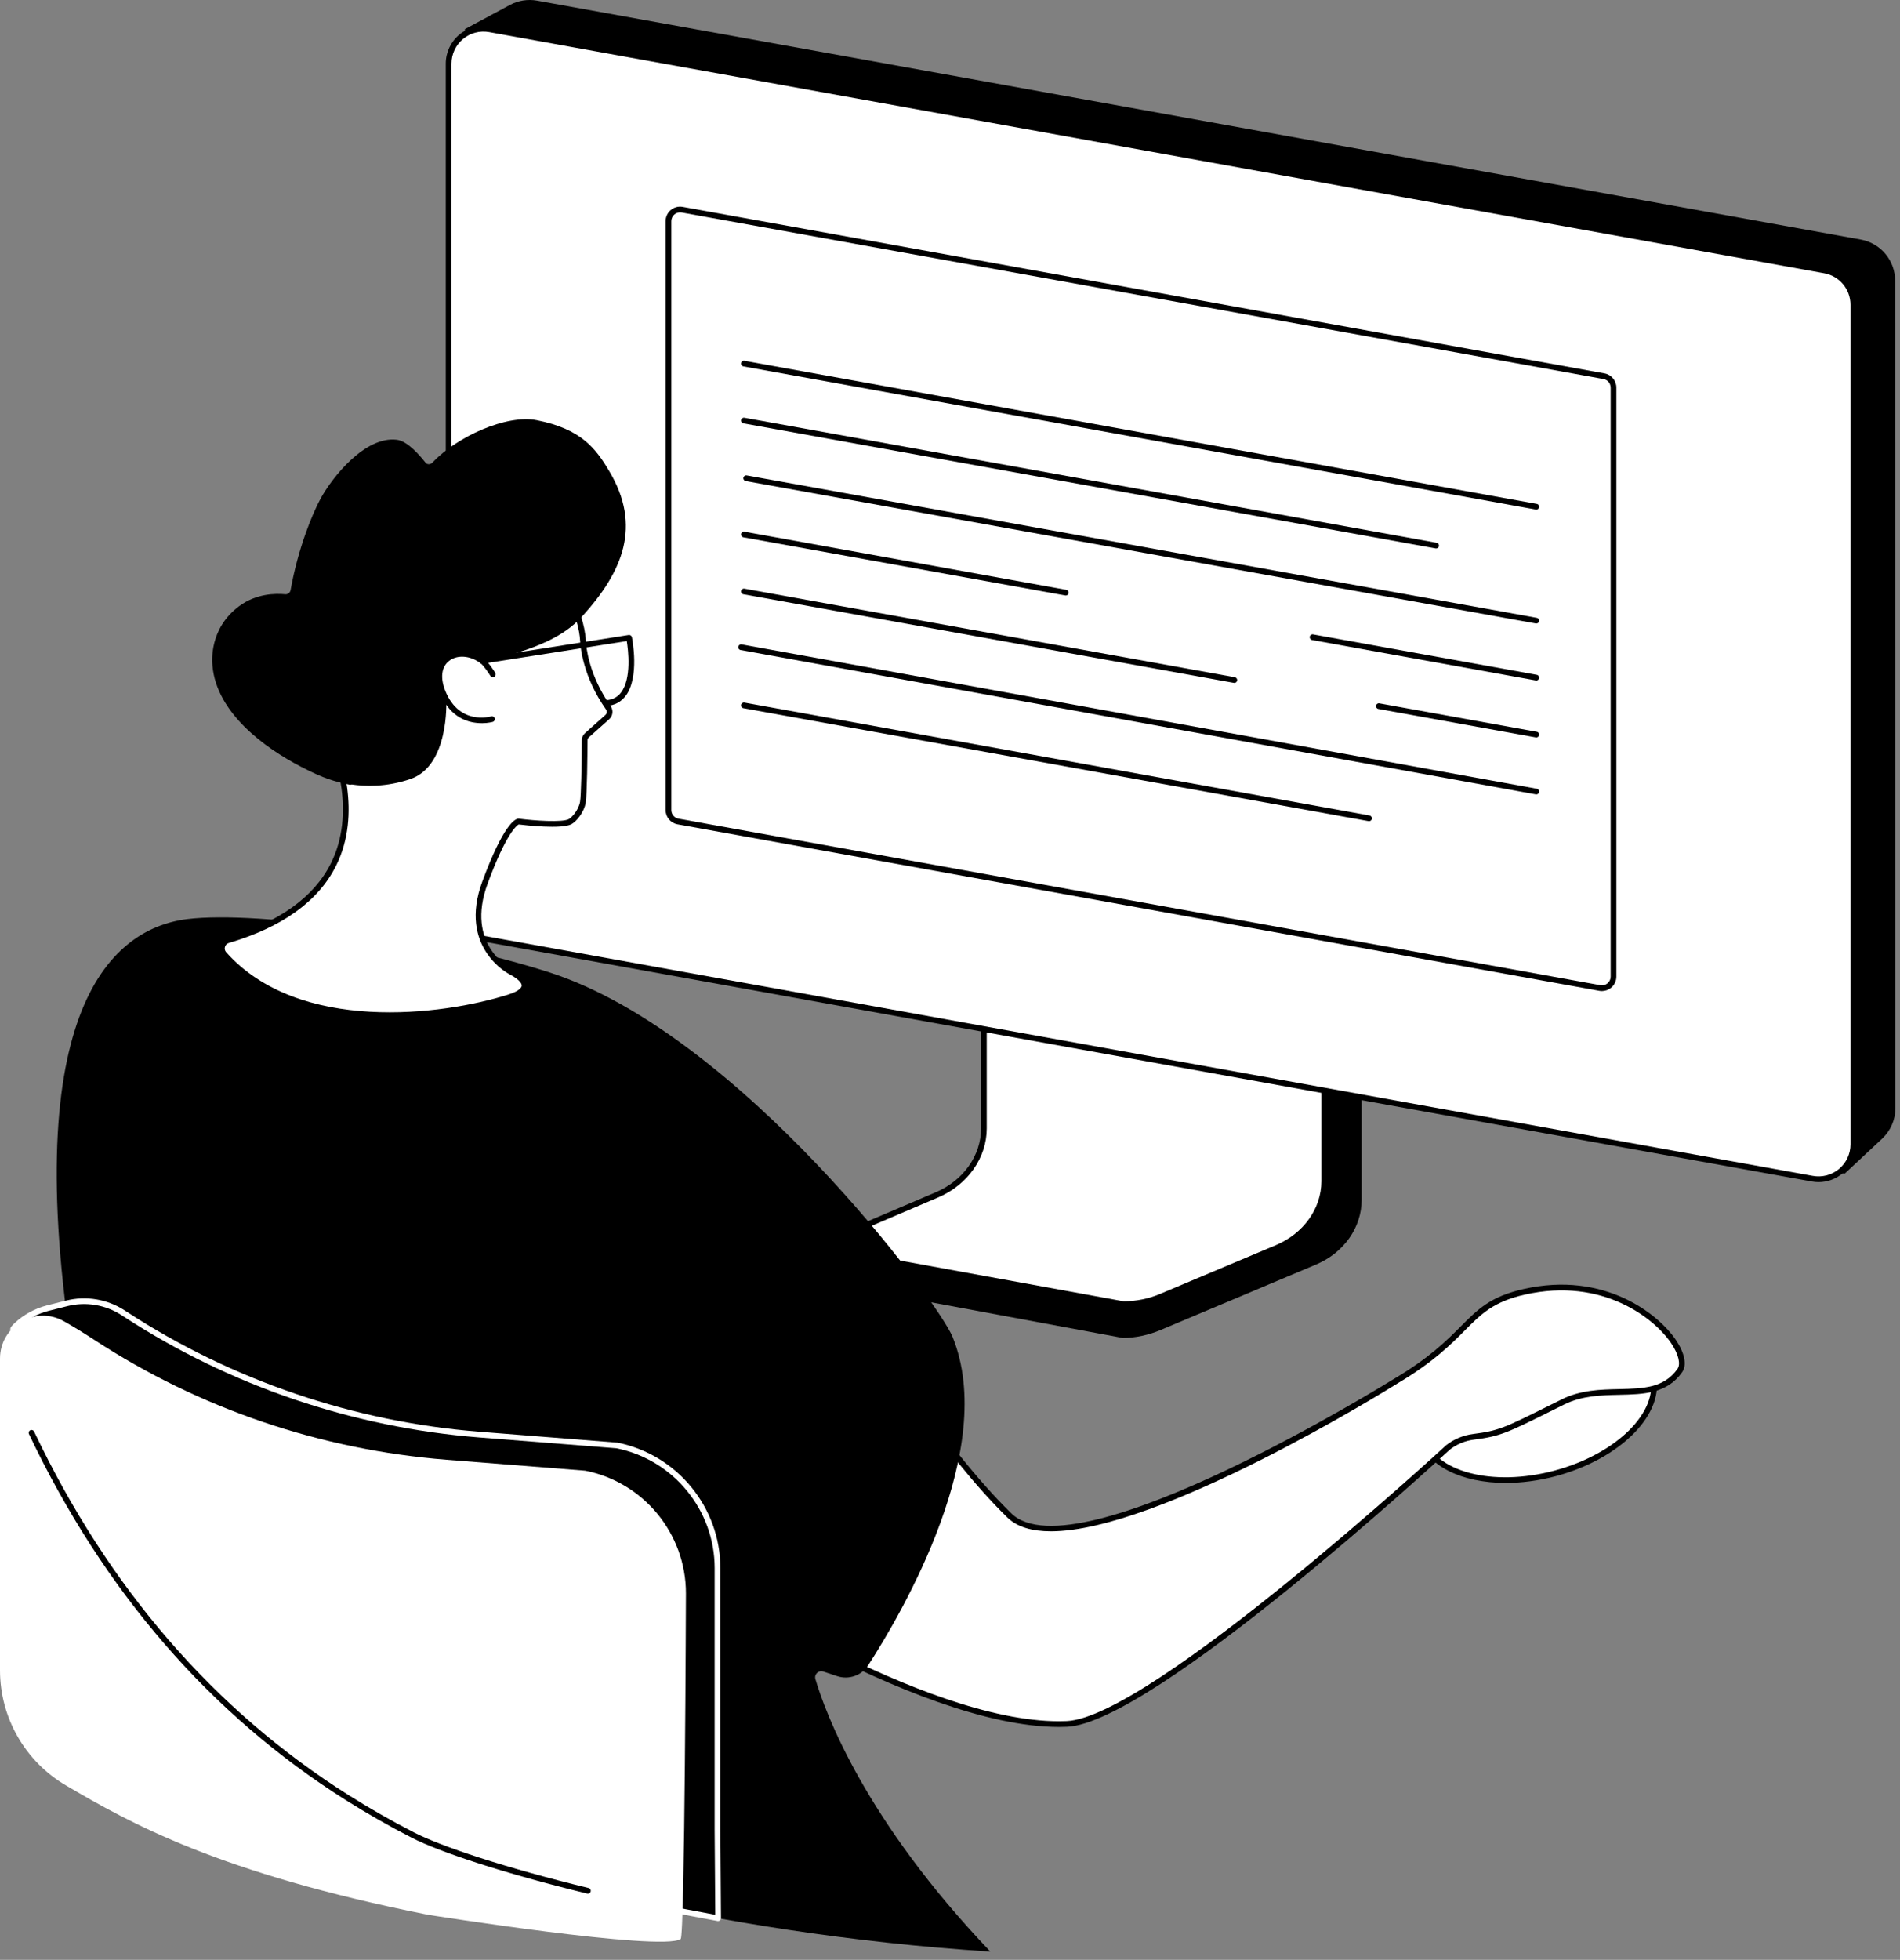 <svg width="225" height="232" viewBox="0 0 225 232" fill="none" xmlns="http://www.w3.org/2000/svg">
<rect x="0" y="0" width="225" height="232" fill="#808080" stroke="none"/>
<path d="M160.827 107.557L120.9 101.591C120.642 101.591 120.556 101.831 120.556 102.061V136.031C120.556 139.284 97.872 147.734 97.65 147.304L97.622 150.899C97.621 151.569 98.209 152.162 98.96 152.162H99.469L132.945 158.378C134.498 158.378 136.033 158.031 137.439 157.441L155.844 149.692C159.158 148.296 161.247 145.3 161.247 142.032V108.029C161.247 107.798 161.085 107.558 160.827 107.558V107.557Z" fill="black"/>
<path d="M116.513 99.613V133.589C116.513 136.938 114.358 139.99 110.971 141.436L98.555 146.736C97.743 147.081 98.02 148.169 98.918 148.169L133.032 154.386C134.567 154.386 136.081 154.083 137.468 153.499L151.225 147.708C154.636 146.271 156.813 143.208 156.813 139.84V105.829C156.813 105.69 156.686 105.577 156.53 105.577L116.793 99.361C116.637 99.361 116.51 99.474 116.51 99.613H116.513Z" fill="white"/>
<path d="M133.034 154.724C133.014 154.724 132.992 154.722 132.973 154.718L98.886 148.507C98.324 148.493 97.862 148.131 97.757 147.618C97.654 147.118 97.922 146.639 98.422 146.425L110.838 141.126C114.08 139.743 116.176 136.785 116.176 133.59V99.614C116.176 99.289 116.454 99.024 116.796 99.024C116.813 99.024 116.831 99.024 116.848 99.029L156.564 105.241C156.891 105.256 157.154 105.514 157.154 105.831V139.842C157.154 143.327 154.879 146.538 151.358 148.02L137.601 153.811C136.181 154.409 134.602 154.725 133.034 154.725V154.724ZM116.851 99.712V133.589C116.851 137.054 114.595 140.256 111.104 141.747L98.688 147.046C98.483 147.133 98.382 147.297 98.42 147.48C98.454 147.642 98.604 147.83 98.92 147.83C98.94 147.83 98.961 147.832 98.981 147.836L133.066 154.047C134.535 154.042 136.013 153.745 137.341 153.186L151.098 147.394C154.367 146.017 156.48 143.052 156.48 139.84V105.912L116.854 99.714L116.851 99.712Z" fill="black"/>
<path d="M222.894 134.784L218.44 138.942L53.284 110.361L55.054 3.45L60.398 0.581C61.38 0.058 62.508 -0.119 63.602 0.078L220.358 28.359C222.711 28.784 224.421 30.832 224.421 33.223L224.455 131.177C224.455 132.543 223.889 133.849 222.893 134.783L222.894 134.784Z" fill="black"/>
<path d="M214.614 139.532L56.523 110.986C54.558 110.632 53.129 108.921 53.129 106.924V7.531C53.129 4.957 55.458 3.011 57.991 3.468L216.082 32.014C218.047 32.368 219.477 34.079 219.477 36.077V135.467C219.477 138.041 217.147 139.987 214.614 139.53V139.532Z" fill="white"/>
<path d="M215.351 139.935C215.085 139.935 214.819 139.912 214.553 139.863L56.462 111.318C54.334 110.935 52.789 109.085 52.789 106.922V7.531C52.789 6.205 53.373 4.954 54.391 4.104C55.409 3.253 56.742 2.9 58.049 3.137L216.14 31.682C218.267 32.066 219.813 33.915 219.813 36.078V135.47C219.813 136.797 219.229 138.047 218.211 138.897C217.399 139.574 216.389 139.937 215.351 139.937V139.935ZM214.674 139.198C215.782 139.399 216.913 139.099 217.777 138.378C218.64 137.656 219.137 136.595 219.137 135.469V36.077C219.137 34.242 217.827 32.672 216.02 32.347L57.93 3.802C56.821 3.601 55.69 3.901 54.827 4.623C53.963 5.344 53.466 6.405 53.466 7.531V106.924C53.466 108.758 54.776 110.328 56.583 110.653L214.674 139.198Z" fill="black"/>
<path d="M189.456 116.959L80.29 97.247C79.636 97.129 79.161 96.559 79.161 95.894V26.175C79.161 25.319 79.936 24.671 80.78 24.822L189.945 44.532C190.6 44.65 191.075 45.22 191.075 45.885V115.604C191.075 116.46 190.3 117.108 189.456 116.957V116.959Z" fill="white"/>
<path d="M189.702 117.319C189.6 117.319 189.498 117.31 189.397 117.292L80.231 97.58C79.415 97.433 78.823 96.724 78.823 95.894V26.175C78.823 25.666 79.048 25.187 79.438 24.86C79.827 24.535 80.338 24.399 80.839 24.489L190.005 44.201C190.821 44.347 191.413 45.057 191.413 45.887V115.606C191.413 116.115 191.188 116.593 190.798 116.92C190.488 117.18 190.1 117.319 189.702 117.319ZM189.517 116.625C189.822 116.68 190.13 116.598 190.366 116.401C190.603 116.203 190.737 115.913 190.737 115.606V45.887C190.737 45.385 190.379 44.956 189.886 44.867L80.72 25.155C80.417 25.1 80.109 25.183 79.872 25.38C79.635 25.577 79.5 25.868 79.5 26.175V95.894C79.5 96.395 79.858 96.825 80.352 96.913L189.517 116.625Z" fill="black"/>
<path d="M181.933 60.324C181.913 60.324 181.893 60.322 181.872 60.318L88.034 43.374C87.851 43.34 87.728 43.164 87.762 42.981C87.796 42.797 87.97 42.675 88.155 42.709L181.992 59.653C182.176 59.686 182.298 59.862 182.266 60.045C182.237 60.209 182.093 60.324 181.933 60.324Z" fill="black"/>
<path d="M170.067 64.924C170.047 64.924 170.027 64.923 170.006 64.918L88.034 50.118C87.851 50.084 87.728 49.908 87.762 49.725C87.796 49.541 87.97 49.419 88.155 49.453L170.126 64.253C170.31 64.287 170.432 64.463 170.4 64.646C170.371 64.81 170.227 64.924 170.067 64.924Z" fill="black"/>
<path d="M181.933 73.811C181.913 73.811 181.893 73.81 181.872 73.805L88.306 56.946C88.123 56.912 88 56.736 88.032 56.553C88.066 56.369 88.24 56.247 88.425 56.279L181.991 73.139C182.174 73.172 182.297 73.348 182.264 73.532C182.235 73.695 182.092 73.81 181.931 73.81L181.933 73.811Z" fill="black"/>
<path d="M181.933 80.555C181.913 80.555 181.893 80.554 181.872 80.549L155.376 75.765C155.193 75.731 155.071 75.555 155.103 75.372C155.136 75.189 155.309 75.066 155.495 75.1L181.991 79.884C182.174 79.918 182.297 80.094 182.265 80.277C182.235 80.441 182.092 80.555 181.931 80.555H181.933Z" fill="black"/>
<path d="M126.212 70.494C126.192 70.494 126.172 70.493 126.151 70.488L88.034 63.605C87.851 63.572 87.728 63.396 87.762 63.212C87.796 63.029 87.97 62.907 88.155 62.94L126.272 69.823C126.455 69.857 126.577 70.033 126.544 70.216C126.515 70.38 126.371 70.494 126.21 70.494H126.212Z" fill="black"/>
<path d="M181.933 87.299C181.913 87.299 181.893 87.297 181.872 87.293L163.225 83.925C163.042 83.892 162.92 83.716 162.952 83.533C162.985 83.349 163.158 83.227 163.344 83.261L181.991 86.628C182.174 86.662 182.297 86.837 182.265 87.021C182.236 87.184 182.092 87.299 181.931 87.299H181.933Z" fill="black"/>
<path d="M146.171 80.841C146.152 80.841 146.132 80.839 146.11 80.835L88.034 70.349C87.851 70.316 87.728 70.14 87.762 69.956C87.796 69.773 87.97 69.651 88.155 69.684L146.231 80.17C146.414 80.204 146.537 80.379 146.505 80.563C146.476 80.726 146.332 80.841 146.171 80.841Z" fill="black"/>
<path d="M181.933 94.041C181.913 94.041 181.893 94.04 181.872 94.035L87.701 76.949C87.517 76.916 87.395 76.74 87.429 76.557C87.462 76.373 87.636 76.251 87.822 76.284L181.992 93.37C182.176 93.404 182.298 93.58 182.264 93.763C182.235 93.927 182.092 94.041 181.931 94.041H181.933Z" fill="black"/>
<path d="M162.126 97.21C162.106 97.21 162.086 97.209 162.065 97.204L88.032 83.837C87.849 83.803 87.727 83.627 87.76 83.444C87.794 83.261 87.968 83.138 88.153 83.172L162.186 96.539C162.369 96.573 162.491 96.748 162.459 96.932C162.43 97.095 162.287 97.21 162.126 97.21Z" fill="black"/>
<path d="M184.164 174.41C191.727 172.39 196.901 167.173 195.722 162.757C194.543 158.34 187.456 156.397 179.894 158.416C172.332 160.435 167.157 165.652 168.336 170.069C169.516 174.486 176.602 176.429 184.164 174.41Z" fill="white"/>
<path d="M178.321 175.545C173.092 175.545 168.907 173.54 168.005 170.162C167.403 167.904 168.321 165.4 170.593 163.111C172.817 160.868 176.088 159.086 179.802 158.096C187.532 156.032 194.818 158.086 196.044 162.677C197.268 167.267 191.977 172.679 184.247 174.743C182.206 175.287 180.196 175.545 178.322 175.545H178.321ZM185.786 157.961C183.955 157.961 181.983 158.215 179.976 158.75C176.377 159.711 173.214 161.429 171.073 163.589C168.979 165.702 168.121 167.974 168.659 169.989C169.789 174.218 176.704 176.057 184.073 174.09C191.443 172.123 196.52 167.082 195.391 162.852C194.569 159.774 190.684 157.963 185.788 157.963L185.786 157.961Z" fill="black"/>
<path d="M171.472 171.345C172.335 170.669 173.367 170.235 174.458 170.093C177.818 169.657 178.353 169.3 185.089 165.957C190.13 163.455 195.962 166.483 198.933 162.229C200.66 159.757 192.788 150.143 180.494 152.925C173.497 154.508 174.487 158.051 165.302 163.49C165.302 163.49 127.441 187.135 119.522 179.39C110.734 170.795 102.988 157.324 102.988 157.324L80.107 185.01C80.107 185.01 109.031 204.812 126.34 204.077C136.47 203.647 171.472 171.345 171.472 171.345Z" fill="white"/>
<path d="M125.399 204.433C108.085 204.433 80.2 185.482 79.916 185.288C79.838 185.235 79.786 185.151 79.772 185.056C79.758 184.961 79.786 184.866 79.847 184.793L102.728 157.107C102.798 157.021 102.907 156.975 103.017 156.984C103.127 156.994 103.226 157.056 103.281 157.153C103.359 157.287 111.107 170.682 119.758 179.145C127.397 186.616 164.748 163.436 165.124 163.201C169.27 160.746 171.332 158.675 172.989 157.012C175.033 154.961 176.51 153.478 180.421 152.593C190.025 150.419 196.425 155.592 198.467 158.629C199.509 160.179 199.787 161.596 199.211 162.421C197.42 164.986 194.667 165.049 191.752 165.115C189.583 165.164 187.341 165.216 185.239 166.258L183.943 166.903C178.4 169.66 177.688 170.015 174.501 170.428C173.479 170.561 172.506 170.966 171.69 171.602C170.114 173.055 136.467 203.984 126.353 204.413C126.038 204.427 125.72 204.433 125.397 204.433H125.399ZM80.605 184.937C83.699 187.005 109.267 203.756 125.388 203.757C125.704 203.757 126.015 203.751 126.325 203.737C136.216 203.317 170.892 171.418 171.242 171.096C171.248 171.09 171.256 171.084 171.264 171.077C172.178 170.362 173.268 169.907 174.415 169.757C177.489 169.358 178.072 169.069 183.643 166.298L184.939 165.653C187.176 164.543 189.494 164.489 191.737 164.439C194.594 164.373 197.061 164.318 198.656 162.035C199.054 161.466 198.759 160.278 197.904 159.008C195.952 156.102 189.815 151.161 180.569 153.253C176.85 154.096 175.432 155.519 173.468 157.49C171.783 159.181 169.688 161.286 165.474 163.78C164.153 164.606 137.292 181.271 124.457 181.273C122.25 181.273 120.46 180.781 119.283 179.63C111.431 171.95 104.331 160.26 102.939 157.909L80.604 184.935L80.605 184.937Z" fill="black"/>
<path d="M65.123 115.129C52.078 110.906 30.722 107.746 22.17 108.801C12.673 109.972 1.938 120.567 8.991 163.027C10.373 171.346 11.4 178.858 12.863 185.516C21.685 198.33 33.389 209.281 48.913 217.242C55.776 220.761 83.87 228.894 117.275 231.02C102.387 215.415 97.74 202.767 96.56 198.771C96.393 198.206 96.93 197.689 97.489 197.874L99.139 198.421C100.514 198.878 102.026 198.349 102.813 197.131C106.875 190.847 118.187 171.484 112.801 158.25C111.121 154.125 87.664 122.424 65.124 115.129H65.123Z" fill="black"/>
<path d="M65.725 67.362C65.725 67.362 68.851 72.047 69.042 75.919C69.092 76.943 69.519 80.216 72.039 83.794C72.282 84.139 72.229 84.609 71.909 84.893L69.501 87.041C69.334 87.189 69.239 87.395 69.238 87.615C69.23 88.982 69.187 94.032 69.024 94.972C68.832 96.064 67.957 97.026 67.521 97.262C66.372 97.882 61.39 97.248 61.39 97.248C61.39 97.248 60.054 97.375 57.434 104.466C54.605 112.124 60.473 115.017 60.473 115.017C62.677 116.168 62.718 117.281 60.334 118.041C52.112 120.661 35.113 122.576 26.531 112.942C26.041 112.391 26.286 111.511 27.003 111.298C48.812 104.866 38.418 86.33 38.88 86.208C40.058 85.896 46.833 78.758 50.802 76.726C53.508 75.341 56.789 77.345 58.99 75.25L65.727 67.358L65.725 67.362Z" fill="white"/>
<path d="M46.171 120.505C38.97 120.505 31.26 118.764 26.277 113.169C25.968 112.822 25.86 112.35 25.988 111.902C26.115 111.454 26.459 111.109 26.907 110.977C33.044 109.168 37.175 106.211 39.187 102.191C42.175 96.219 39.65 89.428 38.82 87.195C38.529 86.415 38.47 86.254 38.568 86.064C38.612 85.98 38.699 85.908 38.792 85.884C39.199 85.777 40.807 84.335 42.362 82.941C44.994 80.581 48.271 77.645 50.648 76.428C51.956 75.759 53.353 75.831 54.703 75.899C56.218 75.977 57.648 76.051 58.744 75.019L65.47 67.141C65.539 67.06 65.638 67.016 65.746 67.023C65.852 67.029 65.95 67.084 66.008 67.173C66.138 67.367 69.187 71.98 69.381 75.901C69.413 76.535 69.701 79.883 72.318 83.599C72.66 84.083 72.582 84.749 72.136 85.145L69.727 87.293C69.63 87.379 69.577 87.493 69.577 87.617C69.568 89.113 69.525 94.07 69.357 95.03C69.155 96.186 68.238 97.259 67.682 97.558C66.518 98.187 62.223 97.692 61.427 97.594C61.202 97.71 59.962 98.596 57.751 104.582C55.065 111.85 60.394 114.6 60.623 114.713C61.921 115.39 62.518 116.055 62.459 116.748C62.401 117.419 61.739 117.947 60.436 118.363C56.973 119.467 51.724 120.502 46.171 120.502V120.505ZM39.254 86.412C39.303 86.558 39.379 86.761 39.453 86.961C40.309 89.262 42.91 96.261 39.791 102.496C37.692 106.69 33.421 109.762 27.096 111.627C26.868 111.694 26.702 111.862 26.638 112.089C26.573 112.312 26.628 112.547 26.781 112.72C35.378 122.368 52.419 120.21 60.23 117.721C61.589 117.289 61.769 116.858 61.783 116.693C61.798 116.518 61.685 116.035 60.316 115.32C60.261 115.292 54.215 112.203 57.116 104.351C59.615 97.586 60.994 96.949 61.358 96.913C61.383 96.91 61.408 96.912 61.433 96.913C63.318 97.153 66.593 97.38 67.361 96.964C67.735 96.762 68.522 95.879 68.69 94.914C68.817 94.193 68.882 90.669 68.9 87.612C68.901 87.3 69.039 86.999 69.276 86.788L71.685 84.641C71.876 84.47 71.909 84.196 71.763 83.988C69.039 80.121 68.738 76.601 68.704 75.934C68.55 72.827 66.413 69.113 65.684 67.93L59.244 75.473C59.236 75.482 59.229 75.49 59.22 75.499C57.911 76.743 56.26 76.657 54.665 76.576C53.404 76.512 52.098 76.445 50.952 77.032C48.653 78.207 45.414 81.112 42.809 83.446C40.98 85.086 39.875 86.066 39.252 86.412H39.254Z" fill="black"/>
<path d="M71.83 83.565C71.654 83.565 71.506 83.429 71.492 83.252C71.478 83.065 71.619 82.903 71.805 82.889C72.55 82.836 73.12 82.536 73.548 81.972C74.808 80.312 74.392 76.939 74.224 75.89L57.153 78.57C56.97 78.599 56.795 78.473 56.766 78.288C56.737 78.103 56.864 77.931 57.048 77.902L74.447 75.17C74.627 75.141 74.795 75.26 74.831 75.438C74.87 75.63 75.767 80.167 74.088 82.382C73.543 83.099 72.791 83.498 71.854 83.565C71.847 83.565 71.838 83.565 71.83 83.565Z" fill="black"/>
<path d="M57.037 85.605C55.6 85.605 53.344 85.076 52.121 82.07C51.369 80.225 51.615 78.586 52.778 77.691C53.987 76.758 55.848 76.871 57.304 77.964C57.85 78.374 58.567 79.517 58.648 79.647C58.746 79.806 58.697 80.014 58.538 80.113C58.379 80.213 58.171 80.162 58.072 80.005C57.873 79.684 57.274 78.79 56.898 78.507C55.684 77.596 54.16 77.481 53.193 78.229C52.271 78.939 52.109 80.248 52.748 81.818C54.393 85.858 58.012 84.847 58.165 84.803C58.345 84.751 58.532 84.853 58.585 85.032C58.639 85.211 58.536 85.399 58.358 85.453C58.342 85.457 57.807 85.61 57.037 85.61V85.605Z" fill="black"/>
<path d="M72.142 55.761C70.543 53.08 68.823 50.778 63.568 49.743C59.97 49.034 54.102 51.691 51.215 54.755C50.973 55.011 50.59 55.02 50.389 54.766C49.769 53.983 48.295 52.213 46.99 52.057C43.212 51.608 39.341 56.504 37.966 59.021C36.961 60.86 35.268 65.018 34.413 69.849C34.36 70.152 34.085 70.375 33.787 70.348C32.648 70.239 30.366 70.244 28.339 71.743C24.726 74.417 25.117 78.334 25.16 78.813C25.65 84.393 31.323 88.516 35.622 90.752C38.54 92.27 39.636 92.487 41.353 92.884C41.452 92.907 41.556 92.9 41.654 92.868C43.173 93.091 45.753 93.205 48.627 92.209C53.194 90.624 52.849 83.047 52.849 83.047L52.274 81.618C51.926 80.752 51.877 79.776 52.23 78.912C53.307 76.277 57.285 78.256 57.433 78.226C64.916 76.671 67.559 74.481 68.918 72.989C73.79 67.642 76.014 62.253 72.143 55.763L72.142 55.761Z" fill="black"/>
<path d="M73.08 171.114C73.062 171.111 73.044 171.11 73.025 171.107L56.731 169.823C41.796 168.646 27.39 163.754 14.841 155.578C14.743 155.516 14.646 155.451 14.547 155.389C12.58 154.12 10.174 153.723 7.903 154.293L5.689 154.849C4.294 155.199 3.004 155.892 1.957 156.878C1.714 157.105 1.558 157.28 1.558 157.339L3.659 169.451C12.994 189.166 27.226 206.124 48.913 217.245C53.39 219.541 66.908 223.801 85.043 227.077C85.012 222.697 84.969 216.66 84.969 216.652V185.631C84.969 178.581 79.994 172.51 73.08 171.117V171.114Z" fill="black"/>
<path d="M85.043 227.413C85.023 227.413 85.003 227.411 84.983 227.407C67.766 224.298 53.728 220.091 48.758 217.543C38.352 212.207 29.151 205.226 21.405 196.797C14.325 189.09 8.252 179.937 3.354 169.593C3.34 169.566 3.331 169.537 3.326 169.506L1.224 157.394C1.221 157.376 1.22 157.356 1.22 157.338C1.22 157.177 1.292 157.037 1.726 156.628C2.802 155.615 4.145 154.886 5.608 154.518L7.821 153.961C10.174 153.371 12.691 153.785 14.73 155.101L15.024 155.292C27.475 163.406 41.906 168.312 56.756 169.483L73.125 170.778C73.125 170.778 73.138 170.779 73.146 170.781C80.192 172.201 85.307 178.444 85.307 185.626V216.649L85.38 227.07C85.38 227.171 85.338 227.268 85.26 227.332C85.198 227.384 85.121 227.411 85.041 227.411L85.043 227.413ZM3.985 169.346C14.154 190.802 29.323 206.816 49.067 216.941C53.021 218.969 65.754 223.219 84.702 226.667L84.645 218.63C84.636 217.43 84.631 216.651 84.631 216.649V185.626C84.631 178.768 79.751 172.806 73.024 171.446L72.979 171.44L56.705 170.157C41.744 168.977 27.203 164.034 14.657 155.858L14.365 155.668C12.483 154.455 10.159 154.071 7.987 154.615L5.773 155.172C4.422 155.511 3.182 156.185 2.189 157.119C2.037 157.261 1.955 157.35 1.912 157.399L3.985 169.343V169.346Z" fill="white"/>
<path d="M50.664 226.664C25.913 221.731 15.388 215.801 7.806 211.353C2.968 208.514 0 203.325 0 197.72V160.832C0 156.939 4.203 154.495 7.591 156.417C8.839 157.127 10.032 157.865 11.186 158.62C23.669 166.776 38.02 171.629 52.89 172.802L69.312 174.096C76.241 175.478 81.229 181.556 81.229 188.616C81.229 188.616 81.1 229.206 80.604 229.538C78.341 231.045 50.663 226.664 50.663 226.664H50.664Z" fill="white"/>
<path d="M69.62 224.166C69.594 224.166 69.566 224.163 69.54 224.157C64.768 222.998 60.258 221.744 56.497 220.525C53.075 219.417 50.4 218.387 48.758 217.545C46.085 216.174 43.462 214.68 40.965 213.104C24.918 202.985 12.289 188.4 3.429 169.755C3.349 169.587 3.419 169.385 3.589 169.304C3.759 169.225 3.959 169.295 4.04 169.465C12.844 187.992 25.389 202.483 41.327 212.531C43.808 214.095 46.412 215.579 49.069 216.941C50.655 217.754 53.367 218.798 56.707 219.88C60.452 221.092 64.944 222.344 69.701 223.498C69.883 223.543 69.994 223.725 69.95 223.906C69.912 224.061 69.774 224.165 69.621 224.165L69.62 224.166Z" fill="black"/>
</svg>
